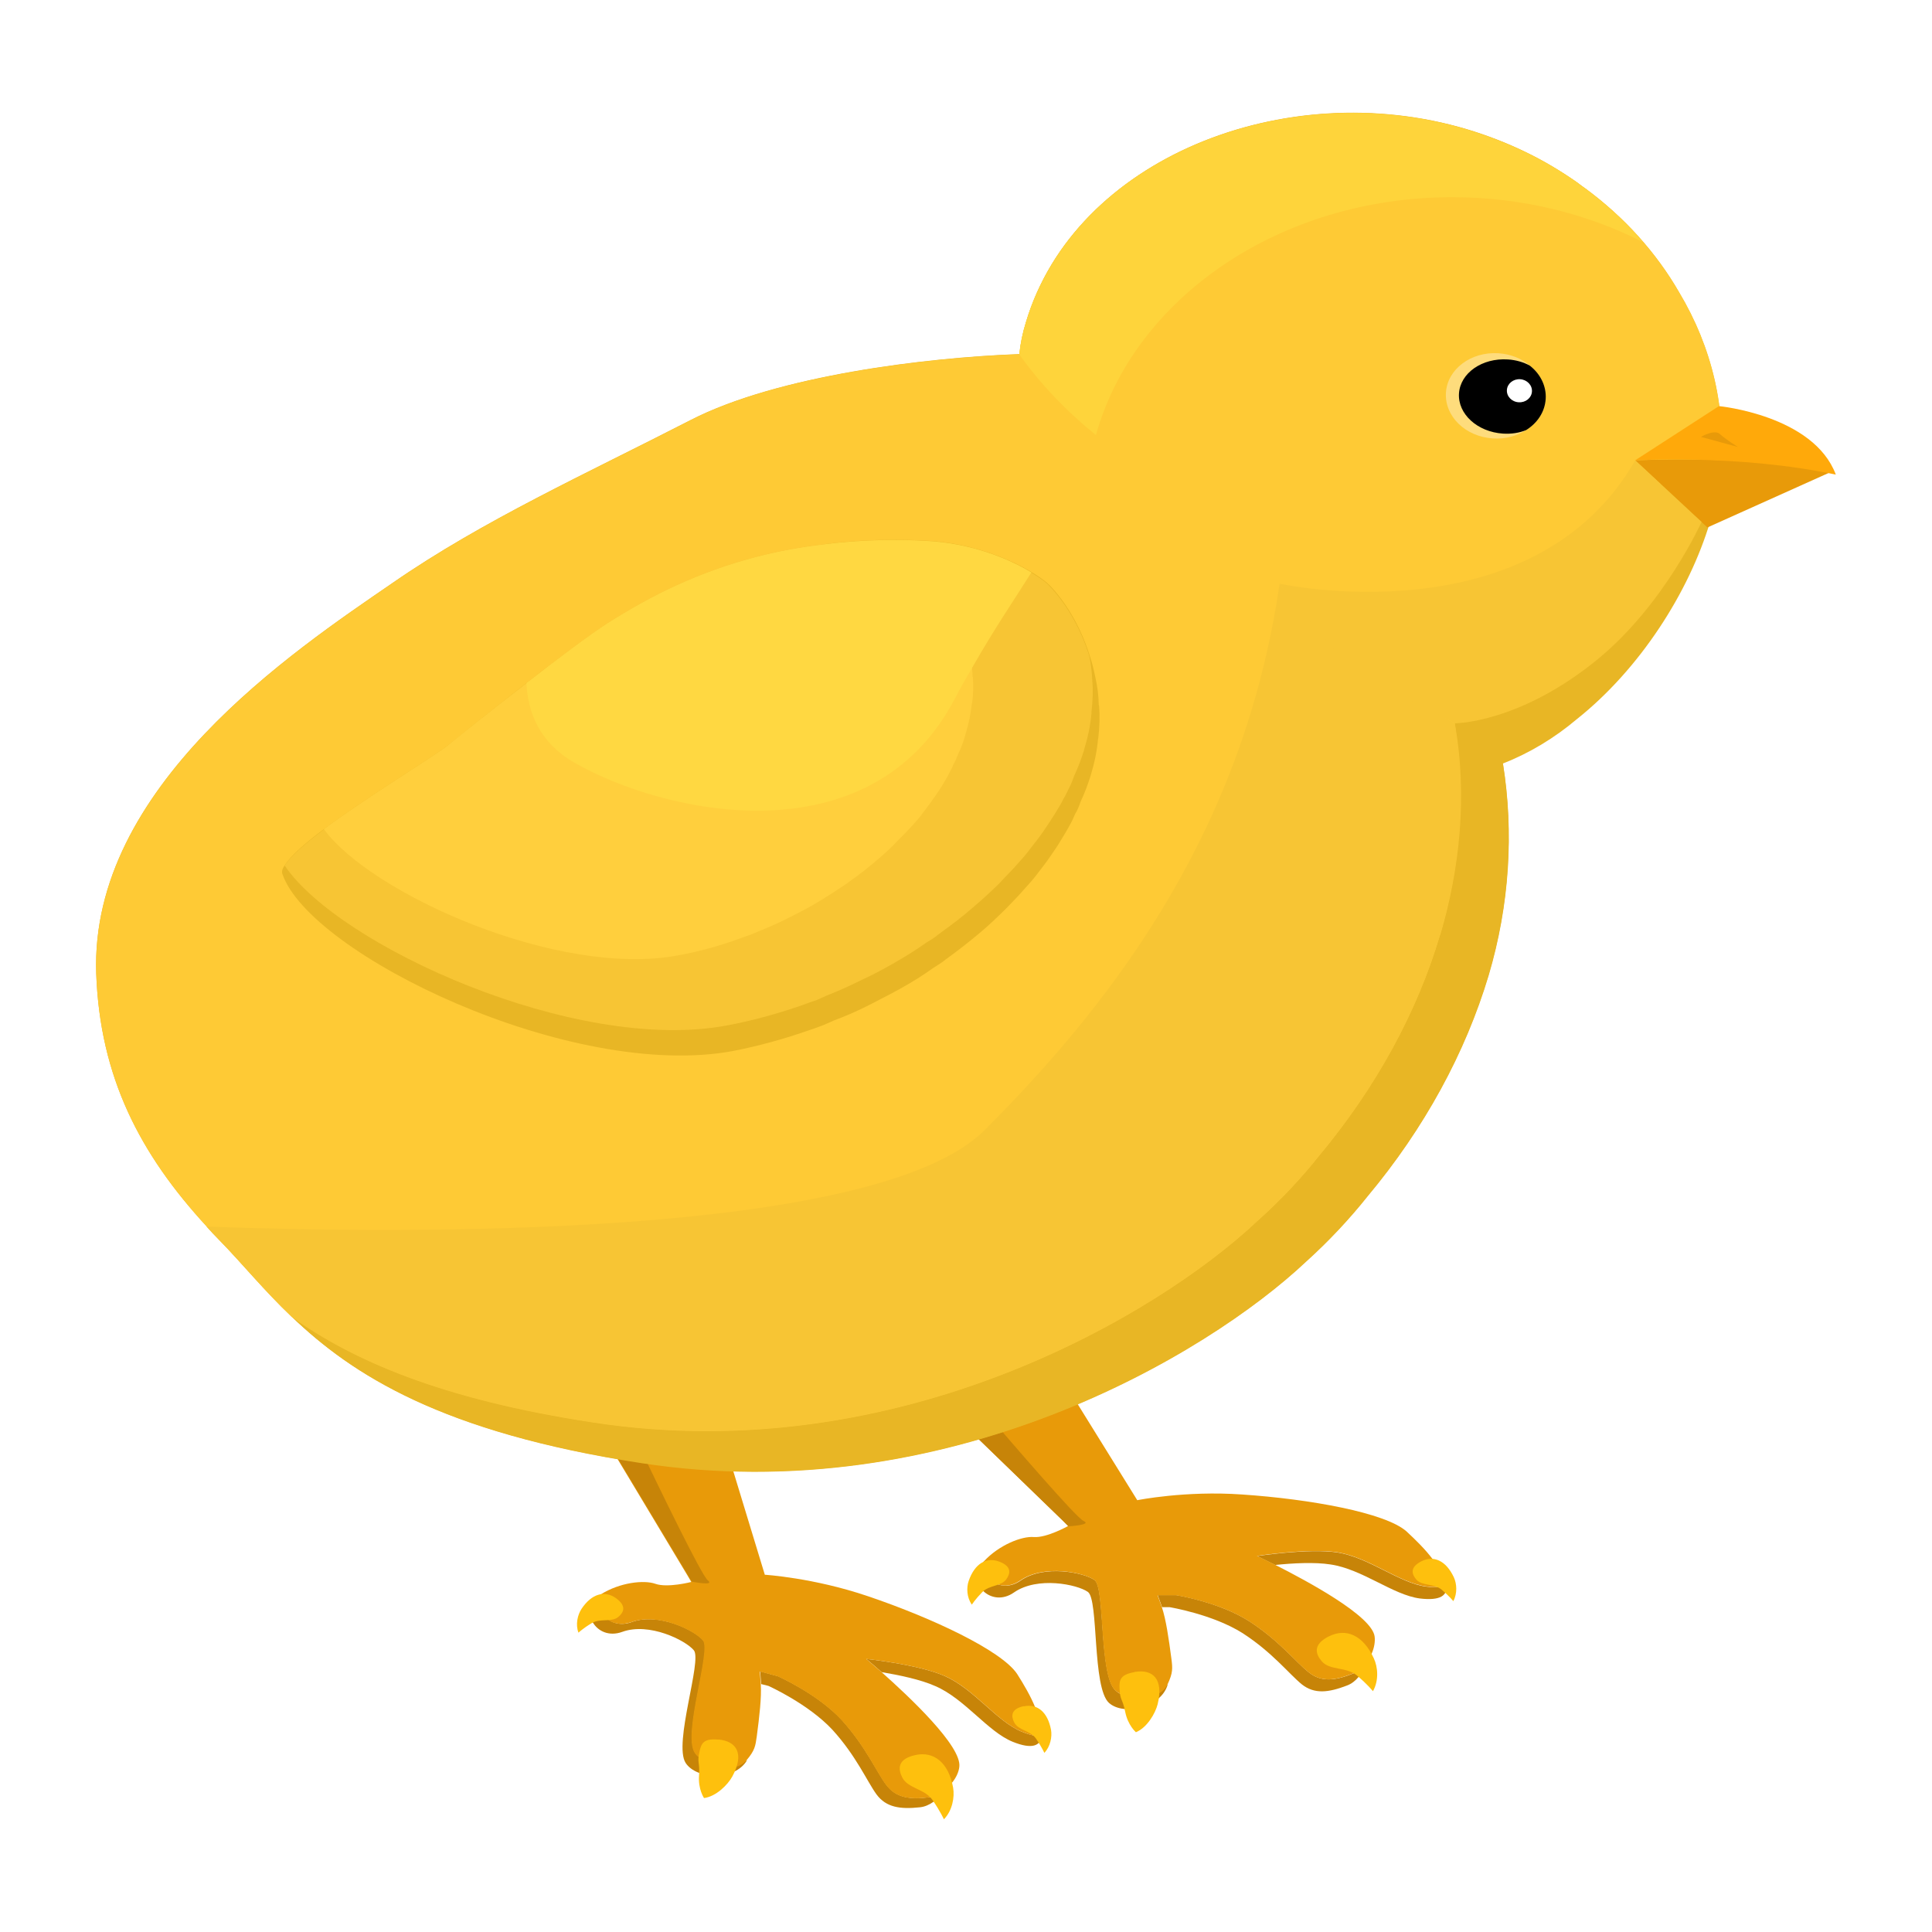 <svg width="60" height="60" viewBox="0 0 60 60" fill="none" xmlns="http://www.w3.org/2000/svg">
<g filter="url(#filter0_d_74_30941)">
<path d="M35.835 52.313C35.627 53.041 34.468 53.295 34.01 52.885C33.485 52.407 33.693 49.672 33.355 49.438C33.022 49.204 31.79 48.949 31.062 49.454C30.345 49.958 29.581 49.142 30.054 48.575C30.075 48.554 30.096 48.528 30.116 48.513C30.049 49.017 30.667 49.506 31.27 49.084C31.998 48.58 33.23 48.835 33.563 49.069C33.901 49.303 33.693 52.037 34.218 52.505C34.587 52.843 35.419 52.744 35.835 52.308V52.313Z" fill="#C78408"/>
<path d="M41.985 51.68C41.886 51.961 41.683 52.241 41.403 52.345C40.82 52.569 40.389 52.616 39.999 52.309C39.609 51.992 39.084 51.316 38.159 50.718C37.228 50.131 35.892 49.912 35.892 49.912H35.658C35.58 49.684 35.523 49.538 35.523 49.538H36.1C36.1 49.538 37.436 49.751 38.367 50.349C39.292 50.947 39.822 51.623 40.207 51.929C40.597 52.247 41.028 52.2 41.611 51.966C41.761 51.909 41.891 51.805 41.985 51.675V51.68Z" fill="#C78408"/>
<path d="M44.485 49.231C44.532 49.543 44.309 49.72 43.664 49.642C42.827 49.532 41.881 48.732 40.893 48.586C40.404 48.508 39.708 48.545 39.172 48.602C38.829 48.43 38.606 48.326 38.606 48.326C38.606 48.326 40.202 48.077 41.101 48.212C42.089 48.368 43.035 49.169 43.861 49.273C44.147 49.309 44.355 49.298 44.485 49.236V49.231Z" fill="#C78408"/>
<path d="M44.485 49.231C44.418 49.267 44.324 49.283 44.215 49.288C44.121 49.293 43.997 49.288 43.861 49.267C43.035 49.163 42.089 48.363 41.101 48.207C40.202 48.072 38.606 48.321 38.606 48.321C38.606 48.321 38.834 48.425 39.172 48.597C40.176 49.106 42.177 50.182 42.26 50.822C42.281 50.972 42.25 51.175 42.167 51.357C42.12 51.466 42.058 51.576 41.99 51.664C41.99 51.664 41.988 51.667 41.985 51.674C41.891 51.804 41.767 51.908 41.616 51.965H41.605C41.023 52.199 40.592 52.246 40.202 51.929C39.817 51.622 39.287 50.947 38.361 50.349C37.431 49.751 36.095 49.543 36.095 49.543H35.518C35.518 49.543 35.575 49.683 35.653 49.912C35.783 50.302 35.866 50.884 35.949 51.513C35.986 51.809 36.001 51.945 35.83 52.309C35.772 52.428 35.684 52.522 35.575 52.584C35.294 52.766 34.863 52.782 34.535 52.667C34.473 52.657 34.41 52.631 34.358 52.6V52.589C34.358 52.589 34.322 52.584 34.306 52.569C34.275 52.553 34.244 52.527 34.208 52.501C33.682 52.033 33.896 49.293 33.553 49.065C33.22 48.831 31.988 48.576 31.26 49.08C31.01 49.252 30.756 49.278 30.553 49.2C30.262 49.096 30.075 48.805 30.106 48.508C30.111 48.498 30.121 48.498 30.127 48.487C30.6 47.978 31.302 47.703 31.676 47.734C32.076 47.765 32.742 47.391 32.742 47.391L32.554 47.203L29.446 44.193L29.851 44.017L30.184 43.866L32.554 42.826L34.889 46.59C34.889 46.59 36.375 46.288 38.148 46.413C40.238 46.554 42.588 46.975 43.248 47.557C43.534 47.822 43.83 48.113 44.049 48.404C44.288 48.706 44.449 49.002 44.475 49.221L44.485 49.231Z" fill="#E89A09"/>
<path d="M43.711 48.488C44.09 48.295 44.475 48.462 44.719 48.981C44.813 49.179 44.834 49.486 44.704 49.725C44.704 49.725 44.584 49.574 44.345 49.371C44.106 49.169 43.737 49.262 43.555 49.054C43.42 48.898 43.336 48.68 43.711 48.488Z" fill="#FEC00D"/>
<path d="M30.605 48.498C30.205 48.347 29.841 48.555 29.654 49.096C29.581 49.304 29.591 49.611 29.752 49.834C29.752 49.834 29.856 49.668 30.075 49.444C30.293 49.221 30.667 49.267 30.823 49.044C30.943 48.877 31.005 48.649 30.605 48.498Z" fill="#FEC00D"/>
<path d="M40.846 50.817C41.371 50.552 41.902 50.78 42.234 51.498C42.364 51.773 42.395 52.194 42.208 52.522C42.208 52.522 42.042 52.309 41.709 52.033C41.377 51.758 40.872 51.883 40.623 51.597C40.436 51.383 40.316 51.082 40.841 50.817H40.846Z" fill="#FEC00D"/>
<path d="M34.805 51.924C35.383 51.826 35.71 52.153 35.523 52.922C35.45 53.214 35.19 53.656 34.847 53.796C34.847 53.796 34.597 53.583 34.514 53.162C34.431 52.741 34.353 52.819 34.338 52.439C34.322 52.158 34.379 52.002 34.805 51.929V51.924Z" fill="#FEC00D"/>
<path d="M32.752 47.401L32.565 47.214L29.456 44.203L29.862 44.027L30.194 43.876C30.99 44.806 32.991 47.136 33.22 47.234C33.506 47.359 32.752 47.401 32.752 47.401Z" fill="#C78408"/>
<path d="M52.98 14.692C52.928 15.196 52.829 15.701 52.678 16.205C52.023 18.394 50.5 20.775 48.54 22.334C47.844 22.922 47.059 23.395 46.242 23.712C46.58 25.833 46.45 28.084 45.795 30.288C45.078 32.68 43.809 35.024 42.037 37.145C41.465 37.863 40.825 38.544 40.129 39.173C37.051 42.074 28.998 46.888 19.495 45.432C13.278 44.481 10.502 42.682 8.63 40.888C7.762 40.062 7.091 39.23 6.369 38.492C6.233 38.357 6.109 38.221 5.984 38.081C3.915 35.835 2.672 33.444 2.558 30.226C2.366 24.44 8.646 20.239 11.77 18.097C14.562 16.163 17.811 14.692 21.008 13.049C23.706 11.661 28.333 11.1 31.229 10.996C31.26 10.679 31.328 10.341 31.437 9.992C32.944 4.945 39.453 2.319 45.13 4.014C46.398 4.393 47.537 4.955 48.535 5.657C48.618 5.714 48.702 5.776 48.79 5.844C50.012 6.743 51.005 7.845 51.717 9.083C52.736 10.788 53.203 12.732 52.985 14.692H52.98Z" fill="#E8B625"/>
<path d="M52.98 14.692C52.174 14.635 51.296 14.515 51.171 14.947C50.516 17.135 49.003 19.516 47.033 21.076C46.336 21.663 45.551 22.137 44.745 22.454C44.771 22.63 44.797 22.817 44.823 23C44.834 23.098 44.849 23.207 44.849 23.311C45.036 25.178 44.86 27.122 44.293 29.03C43.586 31.421 42.307 33.766 40.539 35.887C39.968 36.605 39.328 37.285 38.621 37.914C35.544 40.815 27.491 45.629 17.998 44.174C13.236 43.451 10.496 42.224 8.63 40.893C7.762 40.067 7.091 39.235 6.369 38.497C6.233 38.362 6.109 38.227 5.984 38.086C3.915 35.84 2.672 33.449 2.558 30.231C2.366 24.445 8.646 20.244 11.77 18.102C14.562 16.168 17.811 14.697 21.008 13.054C23.296 11.874 26.966 11.297 29.789 11.084C30.303 11.043 30.782 11.017 31.229 11.001C31.26 10.684 31.327 10.346 31.437 9.998C31.613 9.4 31.868 8.838 32.175 8.308C34.473 4.388 40.124 2.527 45.13 4.019C45.743 4.206 46.326 4.43 46.882 4.69C47.469 4.965 48.015 5.293 48.54 5.657C48.608 5.714 48.691 5.781 48.795 5.844C50.017 6.743 51.01 7.845 51.722 9.083C52.741 10.788 53.209 12.732 52.99 14.692H52.98Z" fill="#FECA35"/>
<path d="M22.77 54.666C22.386 55.316 21.195 55.264 20.863 54.749C20.478 54.151 21.383 51.562 21.117 51.25C20.857 50.938 19.729 50.377 18.898 50.678C18.071 50.98 17.546 49.998 18.149 49.566C18.175 49.55 18.201 49.535 18.227 49.524C18.035 49.998 18.502 50.627 19.194 50.372C20.026 50.07 21.154 50.632 21.414 50.944C21.684 51.256 20.774 53.844 21.159 54.432C21.429 54.853 22.261 54.973 22.776 54.661L22.77 54.666Z" fill="#C78408"/>
<path d="M28.874 55.633C28.707 55.877 28.437 56.095 28.141 56.127C27.517 56.194 27.09 56.127 26.794 55.731C26.498 55.326 26.165 54.536 25.422 53.72C24.673 52.914 23.436 52.358 23.436 52.358L23.207 52.3C23.192 52.056 23.176 51.905 23.176 51.905L23.732 52.056C23.732 52.056 24.969 52.602 25.718 53.418C26.456 54.234 26.794 55.025 27.09 55.42C27.387 55.825 27.813 55.893 28.437 55.815C28.598 55.799 28.749 55.731 28.874 55.628V55.633Z" fill="#C78408"/>
<path d="M31.92 53.906C31.889 54.218 31.624 54.337 31.021 54.093C30.241 53.776 29.534 52.757 28.614 52.362C28.162 52.159 27.481 52.019 26.95 51.93C26.664 51.675 26.472 51.52 26.472 51.52C26.472 51.52 28.078 51.686 28.91 52.05C29.825 52.455 30.532 53.469 31.307 53.781C31.577 53.89 31.78 53.932 31.92 53.906Z" fill="#C78408"/>
<path d="M31.92 53.906C31.842 53.922 31.754 53.916 31.645 53.89C31.551 53.875 31.437 53.833 31.307 53.781C30.532 53.469 29.825 52.45 28.91 52.05C28.078 51.686 26.472 51.52 26.472 51.52C26.472 51.52 26.664 51.681 26.95 51.931C27.792 52.679 29.451 54.234 29.362 54.873C29.347 55.024 29.264 55.211 29.134 55.367C29.056 55.461 28.973 55.554 28.879 55.622C28.879 55.622 28.875 55.625 28.869 55.632C28.744 55.731 28.598 55.798 28.437 55.819H28.427C27.803 55.897 27.377 55.83 27.08 55.424C26.784 55.029 26.451 54.239 25.708 53.423C24.959 52.606 23.722 52.06 23.722 52.06L23.166 51.91C23.166 51.91 23.181 52.06 23.197 52.305C23.223 52.715 23.155 53.298 23.072 53.927C23.03 54.223 23.015 54.358 22.755 54.665C22.672 54.764 22.562 54.831 22.438 54.868C22.121 54.967 21.7 54.878 21.414 54.681C21.356 54.655 21.304 54.613 21.263 54.572V54.561C21.263 54.561 21.232 54.545 21.221 54.53C21.195 54.504 21.169 54.473 21.143 54.436C20.759 53.849 21.663 51.255 21.398 50.948C21.138 50.636 20.01 50.075 19.178 50.376C18.892 50.475 18.637 50.433 18.461 50.309C18.206 50.132 18.097 49.804 18.206 49.529C18.216 49.518 18.222 49.518 18.232 49.513C18.819 49.144 19.568 49.061 19.922 49.186C20.301 49.321 21.039 49.129 21.039 49.129L20.904 48.9L18.674 45.188L19.11 45.12L19.474 45.063L22.032 44.668L23.322 48.905C23.322 48.905 24.834 48.998 26.519 49.57C28.505 50.241 30.667 51.255 31.156 51.983C31.364 52.31 31.577 52.674 31.712 53.007C31.863 53.36 31.946 53.688 31.915 53.906H31.92Z" fill="#E89A09"/>
<path d="M31.364 52.992C31.78 52.903 32.107 53.163 32.211 53.724C32.248 53.938 32.19 54.244 32.003 54.437C32.003 54.437 31.925 54.26 31.748 54C31.572 53.74 31.192 53.74 31.067 53.491C30.974 53.309 30.948 53.075 31.364 52.986V52.992Z" fill="#FEC00D"/>
<path d="M18.7 49.633C18.352 49.384 17.946 49.488 17.629 49.966C17.509 50.148 17.437 50.449 17.535 50.704C17.535 50.704 17.676 50.569 17.946 50.408C18.216 50.247 18.559 50.392 18.773 50.215C18.929 50.085 19.048 49.883 18.7 49.633Z" fill="#FEC00D"/>
<path d="M28 54.504C28.572 54.379 29.03 54.738 29.17 55.517C29.222 55.814 29.144 56.235 28.884 56.5C28.884 56.5 28.775 56.256 28.531 55.902C28.286 55.549 27.761 55.544 27.59 55.2C27.46 54.946 27.428 54.629 28 54.504Z" fill="#FEC00D"/>
<path d="M21.876 54.021C22.459 54.073 22.692 54.473 22.313 55.17C22.168 55.435 21.803 55.794 21.434 55.84C21.434 55.84 21.247 55.57 21.279 55.139C21.31 54.707 21.211 54.764 21.294 54.395C21.351 54.12 21.445 53.984 21.881 54.026L21.876 54.021Z" fill="#FEC00D"/>
<path d="M21.055 49.123L20.92 48.894L18.689 45.182L19.126 45.115L19.49 45.058C20.02 46.16 21.356 48.925 21.549 49.076C21.793 49.269 21.055 49.118 21.055 49.118V49.123Z" fill="#C78408"/>
<path d="M45.801 30.298C45.083 32.689 43.815 35.034 42.042 37.155C41.47 37.872 40.831 38.553 40.134 39.182C37.056 42.083 29.004 46.897 19.5 45.441C13.283 44.49 10.507 42.691 8.635 40.898C10.502 42.229 13.246 43.456 18.003 44.178C27.501 45.634 35.549 40.82 38.627 37.919C39.334 37.29 39.973 36.609 40.545 35.892C42.312 33.77 43.591 31.426 44.298 29.034C44.896 27.017 45.057 24.964 44.828 23.004C45.276 23.264 45.754 23.498 46.248 23.721C46.586 25.842 46.456 28.093 45.801 30.298Z" fill="#E8B625"/>
<path d="M44.293 29.035C43.586 31.427 42.307 33.771 40.539 35.892C39.968 36.61 39.328 37.291 38.621 37.92C35.544 40.821 27.491 45.635 17.998 44.179C13.236 43.457 10.496 42.23 8.63 40.899C7.762 40.072 7.091 39.24 6.368 38.502C6.233 38.367 6.109 38.232 5.984 38.092C12.092 38.32 26.768 38.476 30.147 35.097C34.447 30.808 38.236 25.511 39.307 18.134C39.307 18.134 41.189 20.478 44.75 22.464C45.156 24.726 44.896 27.023 44.298 29.041L44.293 29.035Z" fill="#F7C534"/>
<path d="M33.672 22.937C33.641 23.301 33.563 23.686 33.443 24.081L33.433 24.112C33.35 24.372 33.256 24.632 33.131 24.892C33.09 25.017 33.033 25.162 32.955 25.287C32.913 25.386 32.861 25.505 32.804 25.604C32.71 25.781 32.611 25.942 32.502 26.119C32.409 26.28 32.3 26.431 32.19 26.592C32.066 26.779 31.93 26.945 31.785 27.138C31.66 27.304 31.515 27.465 31.364 27.631C31.198 27.824 30.995 28.027 30.802 28.229C30.542 28.484 30.282 28.734 30.002 28.968C29.664 29.253 29.31 29.529 28.936 29.799C28.827 29.893 28.681 29.976 28.556 30.059C28.39 30.179 28.219 30.288 28.052 30.397C27.683 30.626 27.304 30.834 26.898 31.037C26.597 31.198 26.295 31.349 25.973 31.489C25.796 31.567 25.619 31.634 25.453 31.697C25.344 31.754 25.235 31.79 25.125 31.842C24.99 31.894 24.855 31.941 24.715 31.988C23.935 32.264 23.134 32.482 22.344 32.638C17.312 33.579 9.181 29.633 8.339 27.138C8.313 27.06 8.339 26.976 8.417 26.867C8.594 26.581 9.056 26.176 9.628 25.75C10.985 24.741 12.986 23.53 13.465 23.161C13.886 22.817 17.14 20.197 18.45 19.35C19.142 18.913 19.854 18.508 20.603 18.17C22.209 17.437 23.774 17.057 25.214 16.901C25.224 16.891 25.229 16.891 25.229 16.891C26.347 16.756 27.408 16.74 28.333 16.792C30.282 16.886 31.79 17.796 32.17 18.18C32.606 18.633 33.105 19.381 33.407 20.348C33.485 20.577 33.542 20.811 33.594 21.066C33.651 21.325 33.688 21.596 33.693 21.897L33.703 21.908C33.729 22.235 33.719 22.578 33.677 22.932L33.672 22.937Z" fill="#E8B625"/>
<path d="M33.469 22.13C33.438 22.499 33.36 22.879 33.241 23.274L33.23 23.316C33.147 23.576 33.053 23.835 32.929 24.095C32.887 24.22 32.83 24.366 32.762 24.491C32.71 24.589 32.663 24.709 32.601 24.802C32.518 24.979 32.409 25.14 32.3 25.322C32.206 25.473 32.097 25.634 31.988 25.795C31.863 25.983 31.728 26.149 31.582 26.336C31.457 26.513 31.312 26.674 31.161 26.84C30.995 27.033 30.792 27.225 30.6 27.438C30.34 27.693 30.08 27.932 29.799 28.171C29.461 28.468 29.108 28.733 28.733 29.003C28.624 29.097 28.479 29.19 28.354 29.263C28.187 29.383 28.016 29.492 27.849 29.601C27.48 29.83 27.101 30.048 26.706 30.251C26.394 30.401 26.092 30.552 25.77 30.698C25.593 30.776 25.416 30.849 25.25 30.916C25.141 30.968 25.032 31.01 24.923 31.062C24.788 31.103 24.652 31.155 24.512 31.207C23.732 31.478 22.932 31.701 22.141 31.847C17.457 32.73 10.086 29.372 8.412 26.882C8.588 26.596 9.051 26.191 9.623 25.764C10.98 24.756 12.981 23.544 13.46 23.175C13.688 22.983 14.77 22.115 15.924 21.226C16.865 20.493 17.858 19.744 18.445 19.365C19.137 18.928 19.849 18.522 20.597 18.184C22.204 17.451 23.769 17.072 25.209 16.916C25.219 16.906 25.224 16.906 25.224 16.906C26.342 16.77 27.402 16.755 28.328 16.807C29.732 16.874 30.912 17.363 31.598 17.784C31.868 17.945 32.06 18.086 32.159 18.195C32.596 18.647 33.095 19.396 33.397 20.363C33.449 20.597 33.474 20.841 33.49 21.101V21.117C33.521 21.444 33.506 21.782 33.464 22.136L33.469 22.13Z" fill="#F7C534"/>
<path d="M29.752 21.85C29.721 22.146 29.659 22.453 29.565 22.765L29.555 22.807C29.498 23.009 29.42 23.228 29.321 23.431C29.279 23.529 29.238 23.649 29.175 23.748C29.144 23.841 29.092 23.924 29.05 24.008C28.983 24.143 28.9 24.278 28.817 24.418C28.738 24.538 28.655 24.673 28.557 24.798C28.463 24.943 28.354 25.084 28.239 25.235C28.141 25.38 28.021 25.505 27.902 25.64C27.756 25.801 27.6 25.957 27.439 26.118C27.247 26.326 27.028 26.524 26.799 26.716C26.529 26.945 26.254 27.168 25.942 27.382C25.843 27.46 25.739 27.527 25.64 27.59C25.495 27.683 25.365 27.777 25.219 27.86C24.933 28.047 24.621 28.224 24.304 28.38C24.06 28.505 23.815 28.634 23.555 28.744C23.41 28.801 23.28 28.868 23.134 28.92C23.051 28.952 22.968 28.998 22.874 29.03C22.765 29.061 22.656 29.113 22.537 29.149C21.913 29.378 21.268 29.555 20.629 29.669C16.917 30.376 11.084 27.751 9.628 25.749C10.985 24.741 12.986 23.529 13.465 23.16C13.694 22.968 14.775 22.1 15.929 21.211C16.87 20.478 17.863 19.729 18.45 19.35C19.142 18.913 19.854 18.507 20.603 18.169C22.209 17.436 23.774 17.057 25.214 16.901C25.224 16.891 25.229 16.891 25.229 16.891C25.307 16.901 25.38 16.901 25.448 16.901C27.028 16.979 28.239 17.717 28.536 18.029C28.983 18.481 29.487 19.292 29.69 20.343C29.721 20.478 29.742 20.613 29.758 20.748C29.768 20.831 29.773 20.925 29.773 21.018L29.784 21.029C29.799 21.299 29.799 21.569 29.758 21.855L29.752 21.85Z" fill="#FFCF3D"/>
<path d="M50.578 7.512C48.863 6.639 46.835 6.124 44.672 6.124C39.297 6.124 34.79 9.269 33.605 13.511C32.695 12.778 31.889 11.936 31.224 11.006C31.255 10.689 31.322 10.351 31.431 10.002C31.608 9.405 31.863 8.843 32.17 8.313C34.468 4.393 40.118 2.532 45.125 4.024C45.738 4.211 46.321 4.435 46.877 4.695C47.464 4.97 48.01 5.298 48.535 5.661C48.603 5.719 48.686 5.786 48.79 5.849C49.461 6.343 50.069 6.909 50.583 7.512H50.578Z" fill="#FED43B"/>
<path d="M56.422 14.661L52.595 16.381L50.349 14.297C50.349 14.297 53.952 14.115 56.416 14.661H56.422Z" fill="#E89A09"/>
<path d="M56.583 14.739C53.541 14.099 50.349 14.297 50.349 14.297L52.954 12.612C52.954 12.612 55.891 12.893 56.583 14.739Z" fill="#FFA90A"/>
<path d="M52.393 13.569C52.393 13.569 52.814 13.32 52.985 13.481C53.157 13.642 53.542 13.881 53.542 13.881L52.398 13.569H52.393Z" fill="#E89A09"/>
<path d="M47.573 12.389C47.547 12.795 47.313 13.138 46.965 13.356C46.679 13.538 46.326 13.642 45.936 13.616C45.083 13.564 44.428 12.93 44.475 12.192C44.522 11.464 45.25 10.918 46.102 10.97C46.482 10.996 46.825 11.131 47.074 11.35C47.402 11.604 47.594 11.984 47.568 12.384L47.573 12.389Z" fill="#FEDC7C"/>
<path d="M47.573 12.39C47.547 12.796 47.313 13.139 46.965 13.357C46.747 13.445 46.508 13.482 46.248 13.466C45.447 13.414 44.839 12.853 44.88 12.218C44.922 11.584 45.598 11.111 46.398 11.163C46.648 11.179 46.882 11.246 47.08 11.355C47.407 11.61 47.599 11.99 47.573 12.39Z" fill="black"/>
<path d="M47.146 12.16C47.159 11.963 46.995 11.791 46.78 11.777C46.565 11.764 46.381 11.913 46.368 12.111C46.355 12.309 46.519 12.48 46.734 12.493C46.949 12.507 47.134 12.358 47.146 12.16Z" fill="white"/>
<path d="M39.307 18.127C39.307 18.127 47.168 19.853 50.355 14.296L52.413 16.209C52.413 16.209 51.275 18.746 49.221 20.446C46.778 22.463 44.756 22.463 44.756 22.463C44.756 22.463 42.255 21.205 41.439 20.555C40.623 19.905 39.318 18.133 39.318 18.133L39.307 18.127Z" fill="#F7C534"/>
<path d="M31.603 17.774C31.13 18.533 30.47 19.49 29.752 20.753C29.576 21.055 29.388 21.377 29.212 21.72C26.581 26.706 20.197 25.287 17.4 23.68C16.334 23.067 15.96 22.131 15.919 21.216C16.86 20.483 17.852 19.734 18.44 19.355C19.131 18.918 19.844 18.513 20.592 18.175C22.199 17.442 23.763 17.062 25.203 16.906C25.214 16.896 25.219 16.896 25.219 16.896C26.337 16.761 27.397 16.745 28.323 16.797C29.726 16.865 30.906 17.353 31.593 17.774H31.603Z" fill="#FFD841"/>
</g>
<defs>
<filter id="filter0_d_74_30941" x="0.284" y="0.8" width="59.429" height="58.4" filterUnits="userSpaceOnUse" color-interpolation-filters="sRGB">
<feFlood flood-opacity="0" result="BackgroundImageFix"/>
<feColorMatrix in="SourceAlpha" type="matrix" values="0 0 0 0 0 0 0 0 0 0 0 0 0 0 0 0 0 0 127 0" result="hardAlpha"/>
<feMorphology radius="1" operator="dilate" in="SourceAlpha" result="effect1_dropShadow_74_30941"/>
<feOffset dx="0.43"/>
<feGaussianBlur stdDeviation="0.85"/>
<feComposite in2="hardAlpha" operator="out"/>
<feColorMatrix type="matrix" values="0 0 0 0 0.133 0 0 0 0 0.133 0 0 0 0 0.253 0 0 0 0.54 0"/>
<feBlend mode="normal" in2="BackgroundImageFix" result="effect1_dropShadow_74_30941"/>
<feBlend mode="normal" in="SourceGraphic" in2="effect1_dropShadow_74_30941" result="shape"/>
</filter>
</defs>
</svg>
